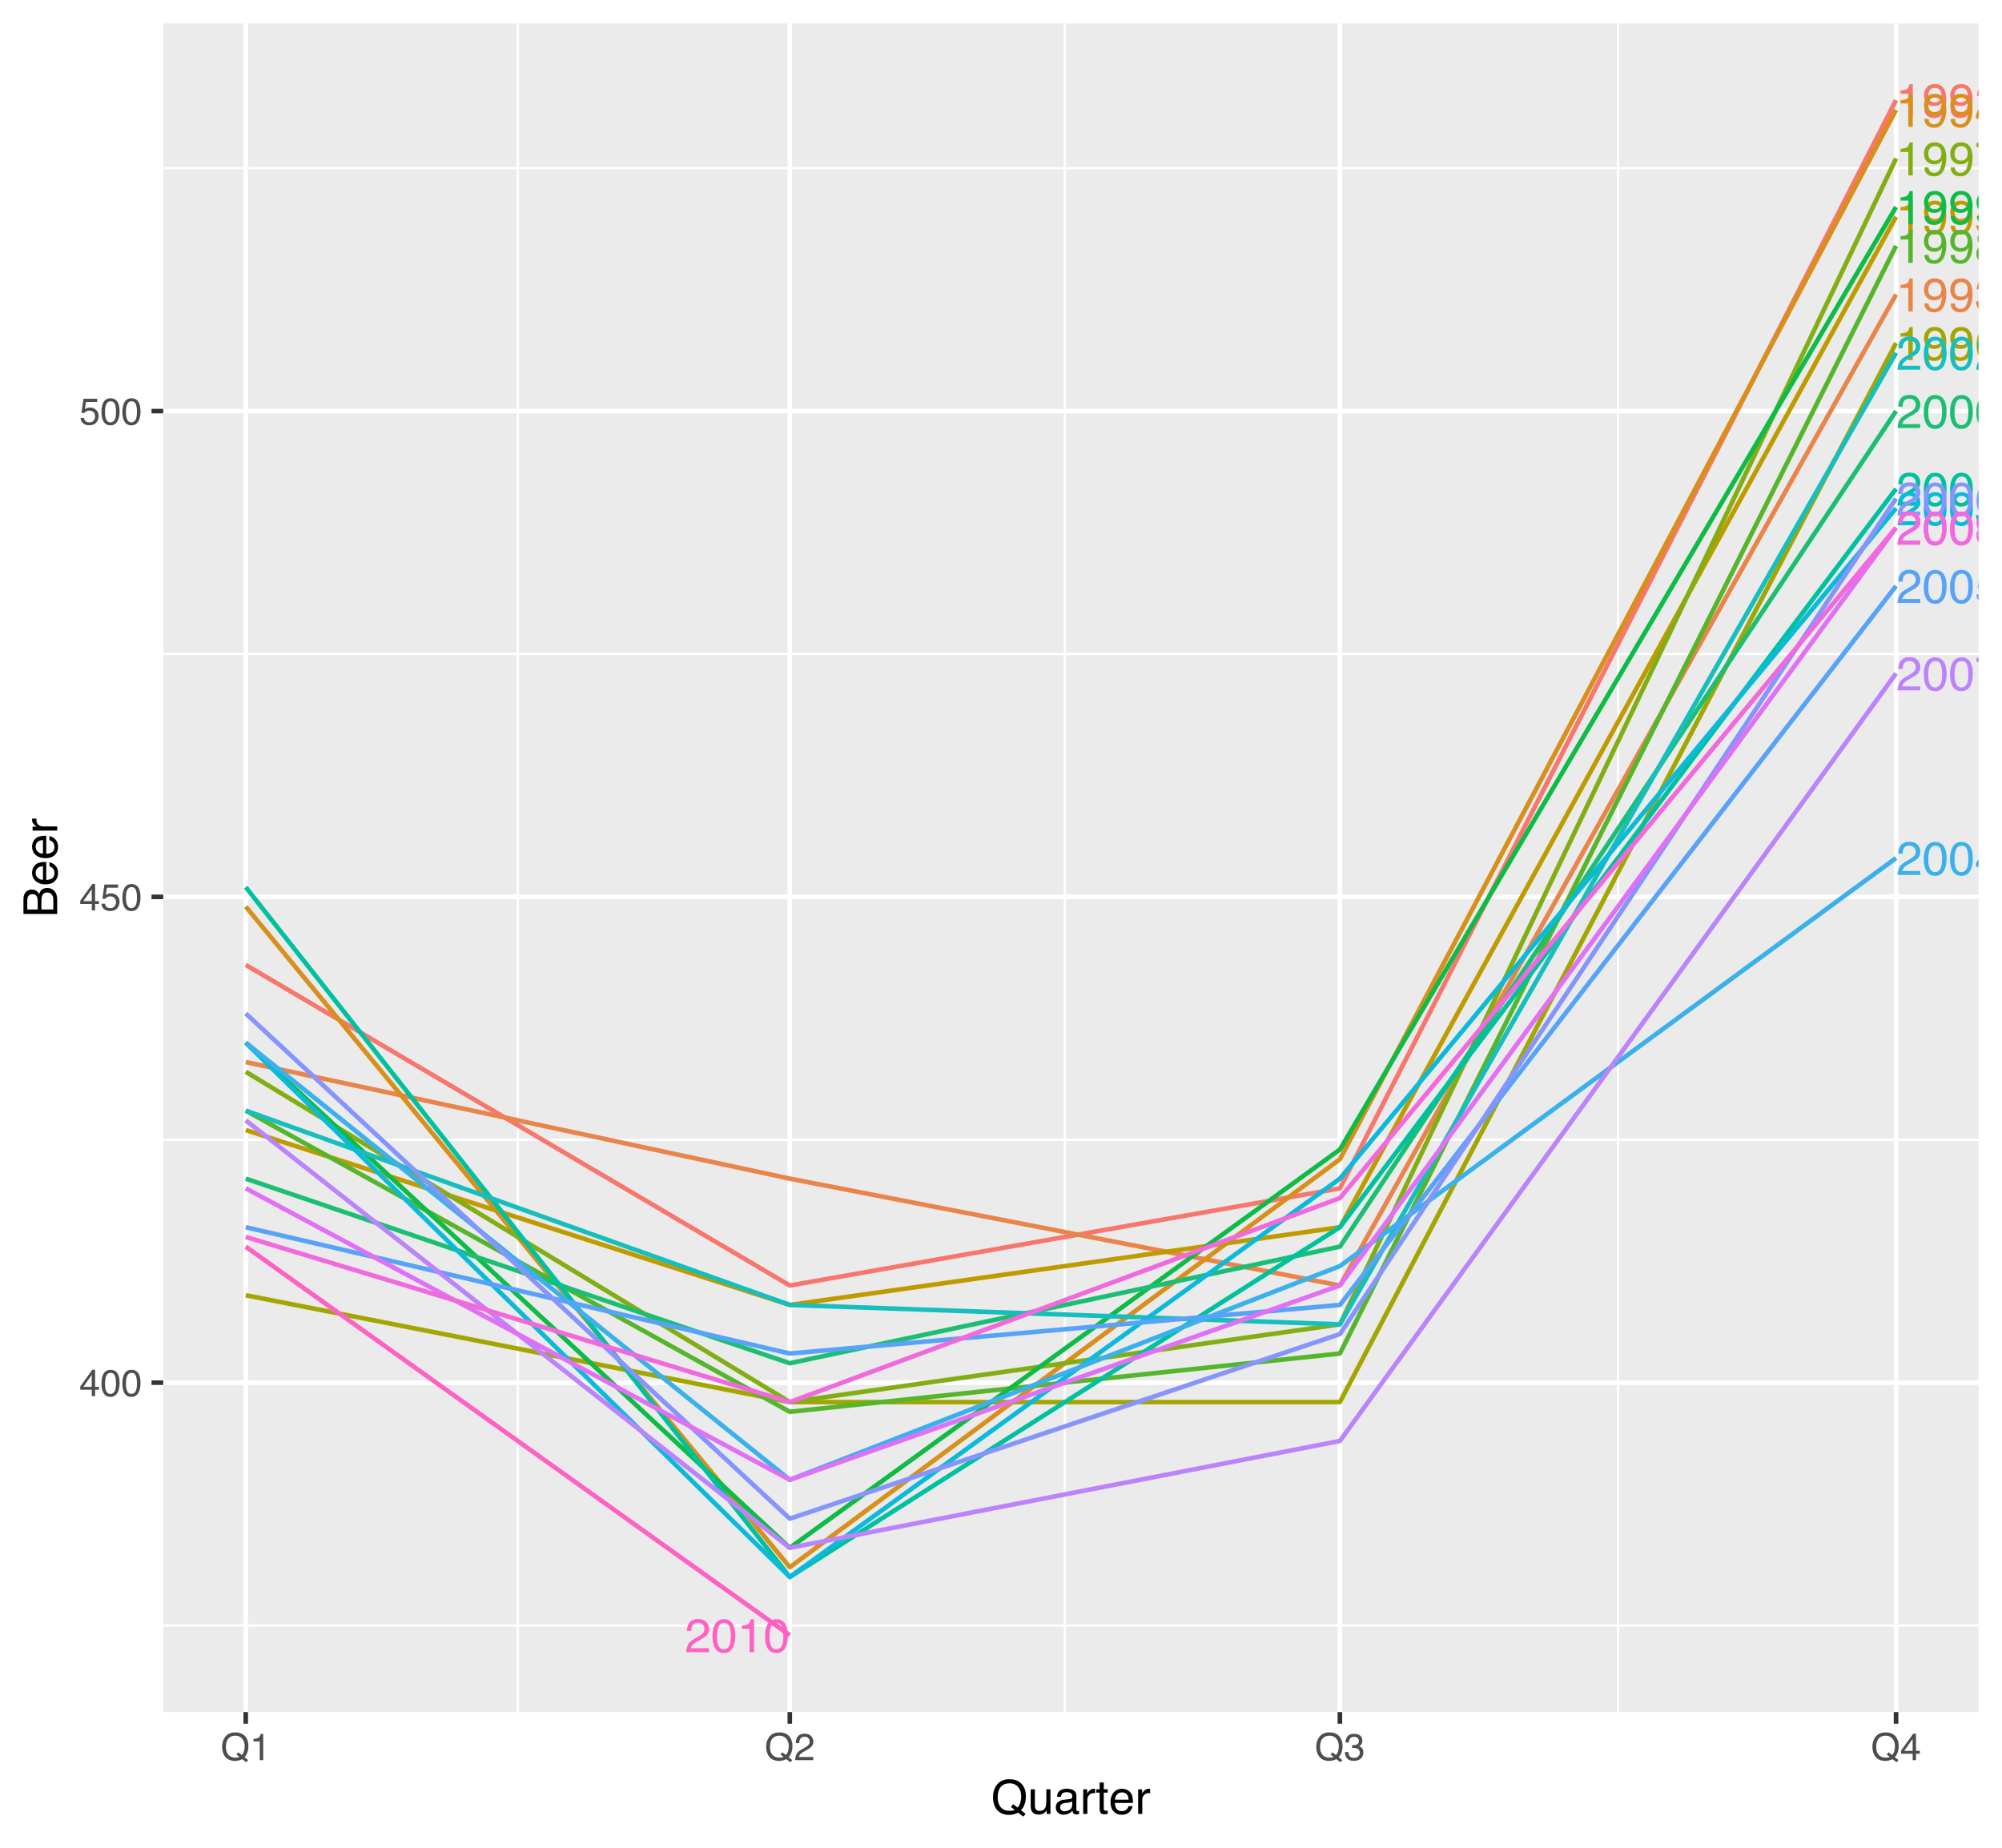 <?xml version="1.0" encoding="UTF-8"?>
<svg xmlns="http://www.w3.org/2000/svg" xmlns:xlink="http://www.w3.org/1999/xlink" width="468pt" height="432pt" viewBox="0 0 468 432" version="1.1">
<defs>
<g>
<symbol overflow="visible" id="glyph0-0">
<path style="stroke:none;" d="M 0.359 0 L 0.359 -7.922 L 6.641 -7.922 L 6.641 0 Z M 5.656 -1 L 5.656 -6.938 L 1.344 -6.938 L 1.344 -1 Z M 5.656 -1 "/>
</symbol>
<symbol overflow="visible" id="glyph0-1">
<path style="stroke:none;" d="M 1.062 -5.469 L 1.062 -6.219 C 1.758 -6.281 2.242 -6.391 2.516 -6.547 C 2.797 -6.711 3.004 -7.094 3.141 -7.688 L 3.906 -7.688 L 3.906 0 L 2.875 0 L 2.875 -5.469 Z M 1.062 -5.469 "/>
</symbol>
<symbol overflow="visible" id="glyph0-2">
<path style="stroke:none;" d="M 1.469 -1.859 C 1.5 -1.328 1.707 -0.957 2.094 -0.75 C 2.289 -0.645 2.508 -0.594 2.75 -0.594 C 3.219 -0.594 3.613 -0.785 3.938 -1.172 C 4.27 -1.555 4.504 -2.344 4.641 -3.531 C 4.422 -3.188 4.148 -2.941 3.828 -2.797 C 3.516 -2.66 3.176 -2.594 2.812 -2.594 C 2.062 -2.594 1.469 -2.82 1.031 -3.281 C 0.602 -3.75 0.391 -4.352 0.391 -5.094 C 0.391 -5.789 0.602 -6.406 1.031 -6.938 C 1.457 -7.469 2.086 -7.734 2.922 -7.734 C 4.055 -7.734 4.836 -7.227 5.266 -6.219 C 5.492 -5.656 5.609 -4.957 5.609 -4.125 C 5.609 -3.176 5.469 -2.336 5.188 -1.609 C 4.719 -0.391 3.922 0.219 2.797 0.219 C 2.035 0.219 1.457 0.02 1.062 -0.375 C 0.676 -0.77 0.484 -1.266 0.484 -1.859 Z M 2.938 -3.453 C 3.32 -3.453 3.672 -3.578 3.984 -3.828 C 4.305 -4.086 4.469 -4.531 4.469 -5.156 C 4.469 -5.727 4.32 -6.148 4.031 -6.422 C 3.75 -6.703 3.391 -6.844 2.953 -6.844 C 2.473 -6.844 2.094 -6.68 1.812 -6.359 C 1.539 -6.047 1.406 -5.625 1.406 -5.094 C 1.406 -4.594 1.523 -4.191 1.766 -3.891 C 2.016 -3.598 2.406 -3.453 2.938 -3.453 Z M 2.938 -3.453 "/>
</symbol>
<symbol overflow="visible" id="glyph0-3">
<path style="stroke:none;" d="M 0.344 0 C 0.383 -0.664 0.52 -1.242 0.75 -1.734 C 0.988 -2.223 1.457 -2.672 2.156 -3.078 L 3.188 -3.672 C 3.656 -3.941 3.984 -4.176 4.172 -4.375 C 4.461 -4.664 4.609 -5.004 4.609 -5.391 C 4.609 -5.836 4.473 -6.191 4.203 -6.453 C 3.93 -6.723 3.57 -6.859 3.125 -6.859 C 2.457 -6.859 2 -6.609 1.75 -6.109 C 1.613 -5.836 1.535 -5.461 1.516 -4.984 L 0.531 -4.984 C 0.539 -5.66 0.664 -6.207 0.906 -6.625 C 1.32 -7.375 2.066 -7.75 3.141 -7.75 C 4.016 -7.75 4.656 -7.508 5.062 -7.031 C 5.477 -6.551 5.688 -6.02 5.688 -5.438 C 5.688 -4.82 5.469 -4.289 5.031 -3.844 C 4.781 -3.594 4.328 -3.285 3.672 -2.922 L 2.938 -2.516 C 2.582 -2.316 2.305 -2.129 2.109 -1.953 C 1.742 -1.641 1.516 -1.297 1.422 -0.922 L 5.641 -0.922 L 5.641 0 Z M 0.344 0 "/>
</symbol>
<symbol overflow="visible" id="glyph0-4">
<path style="stroke:none;" d="M 2.875 0.203 C 1.957 0.203 1.289 -0.047 0.875 -0.547 C 0.469 -1.047 0.266 -1.656 0.266 -2.375 L 1.281 -2.375 C 1.32 -1.875 1.414 -1.508 1.562 -1.281 C 1.812 -0.875 2.266 -0.672 2.922 -0.672 C 3.43 -0.672 3.844 -0.805 4.156 -1.078 C 4.469 -1.359 4.625 -1.711 4.625 -2.141 C 4.625 -2.672 4.457 -3.039 4.125 -3.25 C 3.801 -3.469 3.348 -3.578 2.766 -3.578 C 2.703 -3.578 2.633 -3.578 2.562 -3.578 C 2.5 -3.578 2.438 -3.57 2.375 -3.562 L 2.375 -4.422 C 2.477 -4.41 2.562 -4.398 2.625 -4.391 C 2.695 -4.391 2.77 -4.391 2.844 -4.391 C 3.207 -4.391 3.508 -4.445 3.75 -4.562 C 4.156 -4.77 4.359 -5.129 4.359 -5.641 C 4.359 -6.023 4.219 -6.32 3.938 -6.531 C 3.664 -6.738 3.352 -6.844 3 -6.844 C 2.344 -6.844 1.895 -6.629 1.656 -6.203 C 1.52 -5.961 1.441 -5.625 1.422 -5.188 L 0.453 -5.188 C 0.453 -5.758 0.566 -6.25 0.797 -6.656 C 1.191 -7.375 1.891 -7.734 2.891 -7.734 C 3.68 -7.734 4.289 -7.555 4.719 -7.203 C 5.145 -6.859 5.359 -6.352 5.359 -5.688 C 5.359 -5.207 5.234 -4.82 4.984 -4.531 C 4.828 -4.344 4.625 -4.195 4.375 -4.094 C 4.781 -3.988 5.094 -3.773 5.312 -3.453 C 5.539 -3.141 5.656 -2.75 5.656 -2.281 C 5.656 -1.551 5.41 -0.953 4.922 -0.484 C 4.441 -0.023 3.758 0.203 2.875 0.203 Z M 2.875 0.203 "/>
</symbol>
<symbol overflow="visible" id="glyph0-5">
<path style="stroke:none;" d="M 3.656 -2.734 L 3.656 -6.234 L 1.172 -2.734 Z M 3.672 0 L 3.672 -1.891 L 0.281 -1.891 L 0.281 -2.844 L 3.812 -7.75 L 4.641 -7.75 L 4.641 -2.734 L 5.781 -2.734 L 5.781 -1.891 L 4.641 -1.891 L 4.641 0 Z M 3.672 0 "/>
</symbol>
<symbol overflow="visible" id="glyph0-6">
<path style="stroke:none;" d="M 1.359 -1.969 C 1.43 -1.414 1.691 -1.031 2.141 -0.812 C 2.367 -0.707 2.633 -0.656 2.938 -0.656 C 3.508 -0.656 3.93 -0.836 4.203 -1.203 C 4.484 -1.578 4.625 -1.984 4.625 -2.422 C 4.625 -2.961 4.457 -3.379 4.125 -3.672 C 3.801 -3.973 3.41 -4.125 2.953 -4.125 C 2.617 -4.125 2.332 -4.055 2.094 -3.922 C 1.852 -3.797 1.648 -3.617 1.484 -3.391 L 0.641 -3.438 L 1.219 -7.594 L 5.234 -7.594 L 5.234 -6.656 L 1.953 -6.656 L 1.625 -4.516 C 1.801 -4.648 1.973 -4.75 2.141 -4.812 C 2.422 -4.938 2.754 -5 3.141 -5 C 3.848 -5 4.445 -4.77 4.938 -4.312 C 5.426 -3.852 5.672 -3.273 5.672 -2.578 C 5.672 -1.848 5.445 -1.203 5 -0.641 C 4.551 -0.086 3.832 0.188 2.844 0.188 C 2.207 0.188 1.645 0.008 1.156 -0.344 C 0.676 -0.695 0.41 -1.238 0.359 -1.969 Z M 1.359 -1.969 "/>
</symbol>
<symbol overflow="visible" id="glyph0-7">
<path style="stroke:none;" d="M 3.234 -7.75 C 4.098 -7.75 4.695 -7.523 5.031 -7.078 C 5.375 -6.629 5.547 -6.172 5.547 -5.703 L 4.578 -5.703 C 4.523 -6.004 4.438 -6.242 4.312 -6.422 C 4.07 -6.742 3.719 -6.906 3.25 -6.906 C 2.707 -6.906 2.273 -6.656 1.953 -6.156 C 1.629 -5.656 1.453 -4.938 1.422 -4 C 1.641 -4.32 1.922 -4.566 2.266 -4.734 C 2.566 -4.879 2.91 -4.953 3.297 -4.953 C 3.941 -4.953 4.504 -4.742 4.984 -4.328 C 5.473 -3.91 5.719 -3.289 5.719 -2.469 C 5.719 -1.77 5.488 -1.148 5.031 -0.609 C 4.57 -0.066 3.922 0.203 3.078 0.203 C 2.348 0.203 1.723 -0.07 1.203 -0.625 C 0.68 -1.176 0.422 -2.098 0.422 -3.391 C 0.422 -4.348 0.535 -5.164 0.766 -5.844 C 1.211 -7.113 2.035 -7.75 3.234 -7.75 Z M 3.156 -0.656 C 3.664 -0.656 4.047 -0.828 4.297 -1.172 C 4.555 -1.516 4.688 -1.922 4.688 -2.391 C 4.688 -2.785 4.57 -3.16 4.344 -3.516 C 4.113 -3.879 3.703 -4.062 3.109 -4.062 C 2.691 -4.062 2.328 -3.922 2.016 -3.641 C 1.703 -3.367 1.547 -2.953 1.547 -2.391 C 1.547 -1.898 1.688 -1.488 1.969 -1.156 C 2.258 -0.82 2.656 -0.656 3.156 -0.656 Z M 3.156 -0.656 "/>
</symbol>
<symbol overflow="visible" id="glyph0-8">
<path style="stroke:none;" d="M 5.781 -7.594 L 5.781 -6.75 C 5.531 -6.508 5.195 -6.086 4.781 -5.484 C 4.375 -4.891 4.008 -4.25 3.688 -3.562 C 3.375 -2.883 3.141 -2.27 2.984 -1.719 C 2.879 -1.363 2.742 -0.789 2.578 0 L 1.5 0 C 1.75 -1.477 2.289 -2.945 3.125 -4.406 C 3.613 -5.258 4.129 -6 4.672 -6.625 L 0.406 -6.625 L 0.406 -7.594 Z M 5.781 -7.594 "/>
</symbol>
<symbol overflow="visible" id="glyph0-9">
<path style="stroke:none;" d="M 3 -4.484 C 3.426 -4.484 3.758 -4.602 4 -4.844 C 4.25 -5.082 4.375 -5.367 4.375 -5.703 C 4.375 -5.992 4.254 -6.258 4.016 -6.5 C 3.785 -6.738 3.438 -6.859 2.969 -6.859 C 2.5 -6.859 2.16 -6.738 1.953 -6.5 C 1.742 -6.258 1.641 -5.973 1.641 -5.641 C 1.641 -5.285 1.773 -5.004 2.047 -4.797 C 2.316 -4.586 2.633 -4.484 3 -4.484 Z M 3.062 -0.656 C 3.508 -0.656 3.879 -0.773 4.172 -1.016 C 4.473 -1.266 4.625 -1.629 4.625 -2.109 C 4.625 -2.609 4.473 -2.988 4.172 -3.25 C 3.867 -3.508 3.477 -3.641 3 -3.641 C 2.531 -3.641 2.148 -3.504 1.859 -3.234 C 1.566 -2.973 1.422 -2.609 1.422 -2.141 C 1.422 -1.742 1.551 -1.395 1.812 -1.094 C 2.082 -0.801 2.5 -0.656 3.062 -0.656 Z M 1.688 -4.109 C 1.414 -4.223 1.203 -4.359 1.047 -4.516 C 0.766 -4.805 0.625 -5.18 0.625 -5.641 C 0.625 -6.211 0.832 -6.707 1.25 -7.125 C 1.664 -7.539 2.258 -7.75 3.031 -7.75 C 3.77 -7.75 4.348 -7.551 4.766 -7.156 C 5.191 -6.77 5.406 -6.316 5.406 -5.797 C 5.406 -5.316 5.281 -4.926 5.031 -4.625 C 4.895 -4.457 4.68 -4.289 4.391 -4.125 C 4.711 -3.977 4.969 -3.812 5.156 -3.625 C 5.488 -3.258 5.656 -2.789 5.656 -2.219 C 5.656 -1.539 5.426 -0.961 4.969 -0.484 C 4.52 -0.016 3.879 0.219 3.047 0.219 C 2.297 0.219 1.66 0.016 1.141 -0.391 C 0.617 -0.797 0.359 -1.391 0.359 -2.172 C 0.359 -2.629 0.469 -3.02 0.688 -3.344 C 0.914 -3.676 1.25 -3.93 1.688 -4.109 Z M 1.688 -4.109 "/>
</symbol>
<symbol overflow="visible" id="glyph0-10">
<path style="stroke:none;" d="M 2.984 -7.719 C 3.984 -7.719 4.707 -7.305 5.156 -6.484 C 5.5 -5.848 5.672 -4.977 5.672 -3.875 C 5.672 -2.82 5.516 -1.953 5.203 -1.266 C 4.754 -0.285 4.016 0.203 2.984 0.203 C 2.055 0.203 1.363 -0.195 0.906 -1 C 0.531 -1.664 0.344 -2.566 0.344 -3.703 C 0.344 -4.578 0.457 -5.332 0.688 -5.969 C 1.113 -7.133 1.879 -7.719 2.984 -7.719 Z M 2.984 -0.672 C 3.484 -0.672 3.879 -0.895 4.172 -1.344 C 4.473 -1.789 4.625 -2.617 4.625 -3.828 C 4.625 -4.711 4.516 -5.438 4.297 -6 C 4.086 -6.562 3.672 -6.844 3.047 -6.844 C 2.473 -6.844 2.051 -6.57 1.781 -6.031 C 1.52 -5.5 1.391 -4.711 1.391 -3.672 C 1.391 -2.879 1.477 -2.242 1.656 -1.766 C 1.906 -1.035 2.348 -0.672 2.984 -0.672 Z M 2.984 -0.672 "/>
</symbol>
<symbol overflow="visible" id="glyph1-0">
<path style="stroke:none;" d="M 0.281 0 L 0.281 -6.312 L 5.297 -6.312 L 5.297 0 Z M 4.5 -0.797 L 4.5 -5.516 L 1.078 -5.516 L 1.078 -0.797 Z M 4.5 -0.797 "/>
</symbol>
<symbol overflow="visible" id="glyph1-1">
<path style="stroke:none;" d="M 2.906 -2.172 L 2.906 -4.969 L 0.938 -2.172 Z M 2.922 0 L 2.922 -1.5 L 0.219 -1.5 L 0.219 -2.266 L 3.047 -6.172 L 3.688 -6.172 L 3.688 -2.172 L 4.594 -2.172 L 4.594 -1.5 L 3.688 -1.5 L 3.688 0 Z M 2.922 0 "/>
</symbol>
<symbol overflow="visible" id="glyph1-2">
<path style="stroke:none;" d="M 2.375 -6.156 C 3.176 -6.156 3.754 -5.828 4.109 -5.172 C 4.379 -4.66 4.516 -3.961 4.516 -3.078 C 4.516 -2.242 4.391 -1.555 4.141 -1.016 C 3.785 -0.223 3.195 0.172 2.375 0.172 C 1.633 0.172 1.082 -0.148 0.719 -0.797 C 0.426 -1.328 0.281 -2.047 0.281 -2.953 C 0.281 -3.648 0.367 -4.25 0.547 -4.75 C 0.879 -5.688 1.488 -6.156 2.375 -6.156 Z M 2.375 -0.531 C 2.77 -0.531 3.086 -0.707 3.328 -1.062 C 3.566 -1.426 3.688 -2.086 3.688 -3.047 C 3.688 -3.754 3.598 -4.332 3.422 -4.781 C 3.254 -5.227 2.922 -5.453 2.422 -5.453 C 1.973 -5.453 1.641 -5.238 1.422 -4.812 C 1.211 -4.383 1.109 -3.754 1.109 -2.922 C 1.109 -2.297 1.176 -1.789 1.312 -1.406 C 1.52 -0.82 1.875 -0.531 2.375 -0.531 Z M 2.375 -0.531 "/>
</symbol>
<symbol overflow="visible" id="glyph1-3">
<path style="stroke:none;" d="M 1.094 -1.562 C 1.133 -1.125 1.336 -0.82 1.703 -0.656 C 1.879 -0.57 2.094 -0.531 2.344 -0.531 C 2.801 -0.531 3.141 -0.676 3.359 -0.969 C 3.578 -1.258 3.688 -1.582 3.688 -1.938 C 3.688 -2.363 3.555 -2.691 3.297 -2.922 C 3.035 -3.16 2.719 -3.281 2.344 -3.281 C 2.082 -3.281 1.852 -3.227 1.656 -3.125 C 1.469 -3.02 1.305 -2.879 1.172 -2.703 L 0.5 -2.734 L 0.969 -6.047 L 4.172 -6.047 L 4.172 -5.297 L 1.562 -5.297 L 1.297 -3.594 C 1.43 -3.695 1.566 -3.773 1.703 -3.828 C 1.93 -3.93 2.195 -3.984 2.5 -3.984 C 3.062 -3.984 3.535 -3.801 3.922 -3.438 C 4.316 -3.07 4.516 -2.609 4.516 -2.047 C 4.516 -1.461 4.332 -0.945 3.969 -0.5 C 3.613 -0.062 3.047 0.156 2.266 0.156 C 1.754 0.156 1.305 0.016 0.922 -0.266 C 0.547 -0.547 0.332 -0.977 0.281 -1.562 Z M 1.094 -1.562 "/>
</symbol>
<symbol overflow="visible" id="glyph1-4">
<path style="stroke:none;" d="M 6.438 -0.016 L 6.016 0.5 L 5.031 -0.234 C 4.801 -0.109 4.547 -0.008 4.266 0.062 C 3.992 0.145 3.695 0.188 3.375 0.188 C 2.395 0.188 1.629 -0.133 1.078 -0.781 C 0.586 -1.406 0.344 -2.188 0.344 -3.125 C 0.344 -3.977 0.555 -4.707 0.984 -5.312 C 1.523 -6.094 2.328 -6.484 3.391 -6.484 C 4.504 -6.484 5.332 -6.125 5.875 -5.406 C 6.289 -4.844 6.5 -4.129 6.5 -3.266 C 6.5 -2.859 6.445 -2.469 6.344 -2.094 C 6.188 -1.52 5.93 -1.051 5.578 -0.688 Z M 3.484 -0.578 C 3.66 -0.578 3.828 -0.586 3.984 -0.609 C 4.141 -0.641 4.273 -0.691 4.391 -0.766 L 3.688 -1.297 L 4.125 -1.828 L 4.953 -1.188 C 5.211 -1.488 5.391 -1.82 5.484 -2.188 C 5.578 -2.562 5.625 -2.914 5.625 -3.25 C 5.625 -3.988 5.426 -4.582 5.031 -5.031 C 4.645 -5.488 4.113 -5.719 3.438 -5.719 C 2.758 -5.719 2.223 -5.5 1.828 -5.062 C 1.43 -4.633 1.234 -3.969 1.234 -3.062 C 1.234 -2.301 1.422 -1.695 1.797 -1.25 C 2.18 -0.801 2.742 -0.578 3.484 -0.578 Z M 3.484 -0.578 "/>
</symbol>
<symbol overflow="visible" id="glyph1-5">
<path style="stroke:none;" d="M 0.844 -4.359 L 0.844 -4.953 C 1.395 -5.004 1.781 -5.094 2 -5.219 C 2.227 -5.344 2.395 -5.645 2.5 -6.125 L 3.109 -6.125 L 3.109 0 L 2.297 0 L 2.297 -4.359 Z M 0.844 -4.359 "/>
</symbol>
<symbol overflow="visible" id="glyph1-6">
<path style="stroke:none;" d="M 0.281 0 C 0.301 -0.531 0.406 -0.988 0.594 -1.375 C 0.789 -1.77 1.164 -2.129 1.719 -2.453 L 2.547 -2.922 C 2.91 -3.141 3.164 -3.328 3.312 -3.484 C 3.551 -3.711 3.672 -3.984 3.672 -4.297 C 3.672 -4.648 3.562 -4.93 3.344 -5.141 C 3.133 -5.359 2.848 -5.469 2.484 -5.469 C 1.961 -5.469 1.598 -5.266 1.391 -4.859 C 1.285 -4.648 1.227 -4.352 1.219 -3.969 L 0.422 -3.969 C 0.43 -4.5 0.531 -4.938 0.719 -5.281 C 1.051 -5.875 1.645 -6.172 2.5 -6.172 C 3.195 -6.172 3.707 -5.977 4.031 -5.594 C 4.363 -5.219 4.531 -4.797 4.531 -4.328 C 4.531 -3.836 4.352 -3.414 4 -3.062 C 3.801 -2.863 3.441 -2.617 2.922 -2.328 L 2.344 -2 C 2.062 -1.844 1.836 -1.695 1.672 -1.562 C 1.391 -1.312 1.211 -1.035 1.141 -0.734 L 4.5 -0.734 L 4.5 0 Z M 0.281 0 "/>
</symbol>
<symbol overflow="visible" id="glyph1-7">
<path style="stroke:none;" d="M 2.281 0.172 C 1.551 0.172 1.02 -0.023 0.688 -0.422 C 0.363 -0.828 0.203 -1.316 0.203 -1.891 L 1.016 -1.891 C 1.047 -1.492 1.117 -1.203 1.234 -1.016 C 1.441 -0.691 1.805 -0.531 2.328 -0.531 C 2.734 -0.531 3.055 -0.641 3.297 -0.859 C 3.547 -1.078 3.672 -1.359 3.672 -1.703 C 3.672 -2.129 3.539 -2.426 3.281 -2.594 C 3.031 -2.758 2.672 -2.844 2.203 -2.844 C 2.148 -2.844 2.098 -2.844 2.047 -2.844 C 1.992 -2.844 1.941 -2.844 1.891 -2.844 L 1.891 -3.516 C 1.973 -3.516 2.039 -3.508 2.094 -3.5 C 2.145 -3.5 2.203 -3.5 2.266 -3.5 C 2.555 -3.5 2.797 -3.547 2.984 -3.641 C 3.305 -3.797 3.469 -4.082 3.469 -4.5 C 3.469 -4.801 3.359 -5.035 3.141 -5.203 C 2.922 -5.367 2.672 -5.453 2.391 -5.453 C 1.867 -5.453 1.508 -5.281 1.312 -4.938 C 1.207 -4.75 1.145 -4.477 1.125 -4.125 L 0.359 -4.125 C 0.359 -4.582 0.453 -4.973 0.641 -5.297 C 0.953 -5.867 1.504 -6.156 2.297 -6.156 C 2.93 -6.156 3.422 -6.016 3.766 -5.734 C 4.109 -5.461 4.281 -5.062 4.281 -4.531 C 4.281 -4.145 4.176 -3.836 3.969 -3.609 C 3.844 -3.461 3.68 -3.348 3.484 -3.266 C 3.805 -3.172 4.055 -3 4.234 -2.75 C 4.422 -2.5 4.516 -2.191 4.516 -1.828 C 4.516 -1.234 4.316 -0.75 3.922 -0.375 C 3.535 -0.008 2.988 0.172 2.281 0.172 Z M 2.281 0.172 "/>
</symbol>
<symbol overflow="visible" id="glyph2-0">
<path style="stroke:none;" d="M 0.359 0 L 0.359 -7.891 L 6.625 -7.891 L 6.625 0 Z M 5.625 -0.984 L 5.625 -6.906 L 1.344 -6.906 L 1.344 -0.984 Z M 5.625 -0.984 "/>
</symbol>
<symbol overflow="visible" id="glyph2-1">
<path style="stroke:none;" d="M 8.062 -0.016 L 7.516 0.625 L 6.297 -0.297 C 6.004 -0.141 5.688 -0.016 5.344 0.078 C 5 0.18 4.629 0.234 4.234 0.234 C 3.004 0.234 2.039 -0.164 1.344 -0.969 C 0.738 -1.75 0.438 -2.727 0.438 -3.906 C 0.438 -4.969 0.695 -5.879 1.219 -6.641 C 1.906 -7.617 2.914 -8.109 4.25 -8.109 C 5.633 -8.109 6.664 -7.66 7.344 -6.766 C 7.863 -6.066 8.125 -5.172 8.125 -4.078 C 8.125 -3.566 8.062 -3.078 7.938 -2.609 C 7.75 -1.898 7.426 -1.316 6.969 -0.859 Z M 4.359 -0.719 C 4.578 -0.719 4.781 -0.734 4.969 -0.766 C 5.164 -0.797 5.336 -0.859 5.484 -0.953 L 4.625 -1.625 L 5.156 -2.281 L 6.188 -1.484 C 6.508 -1.859 6.727 -2.273 6.844 -2.734 C 6.969 -3.203 7.031 -3.645 7.031 -4.062 C 7.031 -4.988 6.785 -5.734 6.297 -6.297 C 5.805 -6.867 5.145 -7.156 4.312 -7.156 C 3.457 -7.156 2.781 -6.883 2.281 -6.344 C 1.781 -5.801 1.531 -4.961 1.531 -3.828 C 1.531 -2.879 1.77 -2.125 2.25 -1.562 C 2.727 -1 3.43 -0.719 4.359 -0.719 Z M 4.359 -0.719 "/>
</symbol>
<symbol overflow="visible" id="glyph2-2">
<path style="stroke:none;" d="M 1.672 -5.75 L 1.672 -1.938 C 1.672 -1.645 1.719 -1.406 1.812 -1.219 C 1.988 -0.875 2.312 -0.703 2.781 -0.703 C 3.445 -0.703 3.906 -1 4.156 -1.594 C 4.281 -1.914 4.344 -2.359 4.344 -2.922 L 4.344 -5.75 L 5.312 -5.75 L 5.312 0 L 4.406 0 L 4.422 -0.844 C 4.297 -0.625 4.141 -0.441 3.953 -0.297 C 3.578 0.004 3.129 0.156 2.609 0.156 C 1.785 0.156 1.223 -0.117 0.922 -0.672 C 0.766 -0.961 0.688 -1.352 0.688 -1.844 L 0.688 -5.75 Z M 3 -5.891 Z M 3 -5.891 "/>
</symbol>
<symbol overflow="visible" id="glyph2-3">
<path style="stroke:none;" d="M 1.453 -1.531 C 1.453 -1.25 1.551 -1.023 1.75 -0.859 C 1.957 -0.703 2.203 -0.625 2.484 -0.625 C 2.816 -0.625 3.145 -0.703 3.469 -0.859 C 4.008 -1.117 4.281 -1.551 4.281 -2.156 L 4.281 -2.922 C 4.156 -2.848 4 -2.785 3.812 -2.734 C 3.633 -2.691 3.453 -2.656 3.266 -2.625 L 2.688 -2.562 C 2.332 -2.508 2.066 -2.438 1.891 -2.344 C 1.598 -2.164 1.453 -1.895 1.453 -1.531 Z M 3.797 -3.484 C 4.016 -3.516 4.16 -3.609 4.234 -3.766 C 4.273 -3.848 4.297 -3.973 4.297 -4.141 C 4.297 -4.461 4.176 -4.695 3.938 -4.844 C 3.707 -5 3.375 -5.078 2.938 -5.078 C 2.438 -5.078 2.082 -4.941 1.875 -4.672 C 1.75 -4.516 1.672 -4.289 1.641 -4 L 0.734 -4 C 0.754 -4.707 0.984 -5.195 1.422 -5.469 C 1.867 -5.75 2.383 -5.891 2.969 -5.891 C 3.645 -5.891 4.191 -5.758 4.609 -5.5 C 5.035 -5.25 5.25 -4.848 5.25 -4.297 L 5.25 -0.984 C 5.25 -0.891 5.266 -0.812 5.297 -0.75 C 5.336 -0.688 5.426 -0.656 5.562 -0.656 C 5.602 -0.656 5.648 -0.656 5.703 -0.656 C 5.766 -0.664 5.82 -0.676 5.875 -0.688 L 5.875 0.031 C 5.727 0.07 5.613 0.098 5.531 0.109 C 5.457 0.117 5.352 0.125 5.219 0.125 C 4.883 0.125 4.641 0.004 4.484 -0.234 C 4.41 -0.359 4.359 -0.535 4.328 -0.766 C 4.129 -0.504 3.844 -0.281 3.469 -0.094 C 3.102 0.094 2.695 0.188 2.25 0.188 C 1.719 0.188 1.281 0.023 0.938 -0.297 C 0.602 -0.617 0.438 -1.023 0.438 -1.516 C 0.438 -2.047 0.602 -2.457 0.938 -2.75 C 1.27 -3.039 1.707 -3.223 2.25 -3.297 Z M 2.984 -5.891 Z M 2.984 -5.891 "/>
</symbol>
<symbol overflow="visible" id="glyph2-4">
<path style="stroke:none;" d="M 0.734 -5.75 L 1.656 -5.75 L 1.656 -4.766 C 1.727 -4.953 1.91 -5.18 2.203 -5.453 C 2.492 -5.734 2.832 -5.875 3.219 -5.875 C 3.238 -5.875 3.27 -5.875 3.312 -5.875 C 3.352 -5.875 3.426 -5.867 3.531 -5.859 L 3.531 -4.828 C 3.477 -4.836 3.426 -4.844 3.375 -4.844 C 3.32 -4.852 3.27 -4.859 3.219 -4.859 C 2.727 -4.859 2.352 -4.703 2.094 -4.391 C 1.832 -4.078 1.703 -3.719 1.703 -3.312 L 1.703 0 L 0.734 0 Z M 0.734 -5.75 "/>
</symbol>
<symbol overflow="visible" id="glyph2-5">
<path style="stroke:none;" d="M 0.906 -7.359 L 1.875 -7.359 L 1.875 -5.75 L 2.797 -5.75 L 2.797 -4.969 L 1.875 -4.969 L 1.875 -1.203 C 1.875 -1.004 1.941 -0.875 2.078 -0.812 C 2.16 -0.77 2.285 -0.75 2.453 -0.75 C 2.504 -0.75 2.555 -0.75 2.609 -0.75 C 2.66 -0.75 2.723 -0.754 2.797 -0.766 L 2.797 0 C 2.68 0.031 2.562 0.051 2.438 0.062 C 2.32 0.082 2.195 0.094 2.062 0.094 C 1.613 0.094 1.305 -0.02 1.141 -0.25 C 0.984 -0.488 0.906 -0.789 0.906 -1.156 L 0.906 -4.969 L 0.125 -4.969 L 0.125 -5.75 L 0.906 -5.75 Z M 0.906 -7.359 "/>
</symbol>
<symbol overflow="visible" id="glyph2-6">
<path style="stroke:none;" d="M 3.109 -5.875 C 3.516 -5.875 3.906 -5.781 4.281 -5.594 C 4.664 -5.406 4.961 -5.156 5.172 -4.844 C 5.359 -4.562 5.484 -4.223 5.547 -3.828 C 5.609 -3.566 5.641 -3.145 5.641 -2.562 L 1.422 -2.562 C 1.441 -1.977 1.578 -1.508 1.828 -1.156 C 2.086 -0.812 2.488 -0.641 3.031 -0.641 C 3.539 -0.641 3.945 -0.805 4.25 -1.141 C 4.414 -1.328 4.535 -1.551 4.609 -1.812 L 5.562 -1.812 C 5.531 -1.594 5.441 -1.352 5.297 -1.094 C 5.16 -0.832 5.004 -0.625 4.828 -0.469 C 4.535 -0.176 4.176 0.02 3.75 0.125 C 3.508 0.176 3.242 0.203 2.953 0.203 C 2.234 0.203 1.625 -0.055 1.125 -0.578 C 0.633 -1.098 0.391 -1.828 0.391 -2.766 C 0.391 -3.691 0.641 -4.441 1.141 -5.016 C 1.641 -5.586 2.297 -5.875 3.109 -5.875 Z M 4.641 -3.328 C 4.609 -3.754 4.52 -4.094 4.375 -4.344 C 4.102 -4.801 3.66 -5.031 3.047 -5.031 C 2.598 -5.031 2.223 -4.867 1.922 -4.547 C 1.629 -4.234 1.473 -3.828 1.453 -3.328 Z M 3.016 -5.891 Z M 3.016 -5.891 "/>
</symbol>
<symbol overflow="visible" id="glyph3-0">
<path style="stroke:none;" d="M 0 -0.359 L -7.891 -0.359 L -7.891 -6.625 L 0 -6.625 Z M -0.984 -5.625 L -6.906 -5.625 L -6.906 -1.344 L -0.984 -1.344 Z M -0.984 -5.625 "/>
</symbol>
<symbol overflow="visible" id="glyph3-1">
<path style="stroke:none;" d="M -4.562 -3.797 C -4.562 -4.254 -4.625 -4.609 -4.75 -4.859 C -4.938 -5.254 -5.289 -5.453 -5.812 -5.453 C -6.32 -5.453 -6.664 -5.238 -6.844 -4.812 C -6.945 -4.582 -7 -4.234 -7 -3.766 L -7 -1.859 L -4.562 -1.859 Z M -0.906 -4.156 C -0.906 -4.812 -1.098 -5.281 -1.484 -5.562 C -1.723 -5.738 -2.016 -5.828 -2.359 -5.828 C -2.93 -5.828 -3.32 -5.57 -3.531 -5.062 C -3.633 -4.789 -3.688 -4.43 -3.688 -3.984 L -3.688 -1.859 L -0.906 -1.859 Z M -7.891 -0.812 L -7.891 -4.203 C -7.891 -5.129 -7.613 -5.785 -7.062 -6.172 C -6.738 -6.398 -6.363 -6.516 -5.938 -6.516 C -5.438 -6.516 -5.023 -6.375 -4.703 -6.094 C -4.535 -5.945 -4.383 -5.734 -4.25 -5.453 C -4.094 -5.859 -3.922 -6.16 -3.734 -6.359 C -3.391 -6.711 -2.91 -6.891 -2.297 -6.891 C -1.797 -6.891 -1.336 -6.734 -0.922 -6.422 C -0.305 -5.941 0 -5.18 0 -4.141 L 0 -0.812 Z M -7.891 -0.812 "/>
</symbol>
<symbol overflow="visible" id="glyph3-2">
<path style="stroke:none;" d="M -5.875 -3.109 C -5.875 -3.516 -5.781 -3.906 -5.594 -4.281 C -5.406 -4.664 -5.156 -4.961 -4.844 -5.172 C -4.562 -5.359 -4.223 -5.484 -3.828 -5.547 C -3.566 -5.609 -3.145 -5.641 -2.562 -5.641 L -2.562 -1.422 C -1.977 -1.441 -1.508 -1.578 -1.156 -1.828 C -0.812 -2.086 -0.641 -2.488 -0.641 -3.031 C -0.641 -3.539 -0.805 -3.945 -1.141 -4.25 C -1.328 -4.414 -1.551 -4.535 -1.812 -4.609 L -1.812 -5.562 C -1.594 -5.531 -1.352 -5.441 -1.094 -5.297 C -0.832 -5.16 -0.625 -5.004 -0.469 -4.828 C -0.176 -4.535 0.02 -4.176 0.125 -3.75 C 0.176 -3.508 0.203 -3.242 0.203 -2.953 C 0.203 -2.234 -0.055 -1.625 -0.578 -1.125 C -1.098 -0.633 -1.828 -0.391 -2.766 -0.391 C -3.691 -0.391 -4.441 -0.641 -5.016 -1.141 C -5.586 -1.641 -5.875 -2.297 -5.875 -3.109 Z M -3.328 -4.641 C -3.754 -4.609 -4.094 -4.52 -4.344 -4.375 C -4.801 -4.102 -5.031 -3.66 -5.031 -3.047 C -5.031 -2.598 -4.867 -2.223 -4.547 -1.922 C -4.234 -1.629 -3.828 -1.473 -3.328 -1.453 Z M -5.891 -3.016 Z M -5.891 -3.016 "/>
</symbol>
<symbol overflow="visible" id="glyph3-3">
<path style="stroke:none;" d="M -5.75 -0.734 L -5.75 -1.656 L -4.766 -1.656 C -4.953 -1.727 -5.18 -1.91 -5.453 -2.203 C -5.734 -2.492 -5.875 -2.832 -5.875 -3.219 C -5.875 -3.238 -5.875 -3.27 -5.875 -3.312 C -5.875 -3.352 -5.867 -3.426 -5.859 -3.531 L -4.828 -3.531 C -4.836 -3.477 -4.844 -3.426 -4.844 -3.375 C -4.852 -3.32 -4.859 -3.27 -4.859 -3.219 C -4.859 -2.727 -4.703 -2.352 -4.391 -2.094 C -4.078 -1.832 -3.719 -1.703 -3.312 -1.703 L 0 -1.703 L 0 -0.734 Z M -5.75 -0.734 "/>
</symbol>
</g>
<clipPath id="clip1">
  <path d="M 38.156 5.48 L 462.52 5.48 L 462.52 400.27 L 38.156 400.27 Z M 38.156 5.48 "/>
</clipPath>
<clipPath id="clip2">
  <path d="M 38.156 379 L 462.52 379 L 462.52 381 L 38.156 381 Z M 38.156 379 "/>
</clipPath>
<clipPath id="clip3">
  <path d="M 38.156 266 L 462.52 266 L 462.52 267 L 38.156 267 Z M 38.156 266 "/>
</clipPath>
<clipPath id="clip4">
  <path d="M 38.156 152 L 462.52 152 L 462.52 154 L 38.156 154 Z M 38.156 152 "/>
</clipPath>
<clipPath id="clip5">
  <path d="M 38.156 39 L 462.52 39 L 462.52 40 L 38.156 40 Z M 38.156 39 "/>
</clipPath>
<clipPath id="clip6">
  <path d="M 120 5.48 L 122 5.48 L 122 400.27 L 120 400.27 Z M 120 5.48 "/>
</clipPath>
<clipPath id="clip7">
  <path d="M 248 5.48 L 250 5.48 L 250 400.27 L 248 400.27 Z M 248 5.48 "/>
</clipPath>
<clipPath id="clip8">
  <path d="M 377 5.48 L 379 5.48 L 379 400.27 L 377 400.27 Z M 377 5.48 "/>
</clipPath>
<clipPath id="clip9">
  <path d="M 38.156 322 L 462.52 322 L 462.52 324 L 38.156 324 Z M 38.156 322 "/>
</clipPath>
<clipPath id="clip10">
  <path d="M 38.156 209 L 462.52 209 L 462.52 211 L 38.156 211 Z M 38.156 209 "/>
</clipPath>
<clipPath id="clip11">
  <path d="M 38.156 95 L 462.52 95 L 462.52 97 L 38.156 97 Z M 38.156 95 "/>
</clipPath>
<clipPath id="clip12">
  <path d="M 56 5.48 L 58 5.48 L 58 400.27 L 56 400.27 Z M 56 5.48 "/>
</clipPath>
<clipPath id="clip13">
  <path d="M 184 5.48 L 186 5.48 L 186 400.27 L 184 400.27 Z M 184 5.48 "/>
</clipPath>
<clipPath id="clip14">
  <path d="M 312 5.48 L 314 5.48 L 314 400.27 L 312 400.27 Z M 312 5.48 "/>
</clipPath>
<clipPath id="clip15">
  <path d="M 442 5.48 L 444 5.48 L 444 400.27 L 442 400.27 Z M 442 5.48 "/>
</clipPath>
<clipPath id="clip16">
  <path d="M 444 19 L 462.52 19 L 462.52 28 L 444 28 Z M 444 19 "/>
</clipPath>
<clipPath id="clip17">
  <path d="M 444 65 L 462.52 65 L 462.52 74 L 444 74 Z M 444 65 "/>
</clipPath>
<clipPath id="clip18">
  <path d="M 444 21 L 462.52 21 L 462.52 30 L 444 30 Z M 444 21 "/>
</clipPath>
<clipPath id="clip19">
  <path d="M 444 46 L 462.52 46 L 462.52 55 L 444 55 Z M 444 46 "/>
</clipPath>
<clipPath id="clip20">
  <path d="M 444 76 L 462.52 76 L 462.52 85 L 444 85 Z M 444 76 "/>
</clipPath>
<clipPath id="clip21">
  <path d="M 444 33 L 462.52 33 L 462.52 42 L 444 42 Z M 444 33 "/>
</clipPath>
<clipPath id="clip22">
  <path d="M 444 53 L 462.52 53 L 462.52 62 L 444 62 Z M 444 53 "/>
</clipPath>
<clipPath id="clip23">
  <path d="M 444 44 L 462.52 44 L 462.52 53 L 444 53 Z M 444 44 "/>
</clipPath>
<clipPath id="clip24">
  <path d="M 443 92 L 462.52 92 L 462.52 101 L 443 101 Z M 443 92 "/>
</clipPath>
<clipPath id="clip25">
  <path d="M 443 110 L 462.52 110 L 462.52 119 L 443 119 Z M 443 110 "/>
</clipPath>
<clipPath id="clip26">
  <path d="M 443 78 L 462.52 78 L 462.52 87 L 443 87 Z M 443 78 "/>
</clipPath>
<clipPath id="clip27">
  <path d="M 443 115 L 462.52 115 L 462.52 123 L 443 123 Z M 443 115 "/>
</clipPath>
<clipPath id="clip28">
  <path d="M 443 196 L 462.52 196 L 462.52 205 L 443 205 Z M 443 196 "/>
</clipPath>
<clipPath id="clip29">
  <path d="M 443 133 L 462.52 133 L 462.52 142 L 443 142 Z M 443 133 "/>
</clipPath>
<clipPath id="clip30">
  <path d="M 443 112 L 462.52 112 L 462.52 121 L 443 121 Z M 443 112 "/>
</clipPath>
<clipPath id="clip31">
  <path d="M 443 153 L 462.52 153 L 462.52 162 L 443 162 Z M 443 153 "/>
</clipPath>
<clipPath id="clip32">
  <path d="M 443 119 L 462.52 119 L 462.52 128 L 443 128 Z M 443 119 "/>
</clipPath>
</defs>
<g id="surface344">
<rect x="0" y="0" width="468" height="432" style="fill:rgb(100%,100%,100%);fill-opacity:1;stroke:none;"/>
<rect x="0" y="0" width="468" height="432" style="fill:rgb(100%,100%,100%);fill-opacity:1;stroke:none;"/>
<path style="fill:none;stroke-width:1.067;stroke-linecap:round;stroke-linejoin:round;stroke:rgb(100%,100%,100%);stroke-opacity:1;stroke-miterlimit:10;" d="M 0 432 L 468 432 L 468 0 L 0 0 Z M 0 432 "/>
<g clip-path="url(#clip1)" clip-rule="nonzero">
<path style=" stroke:none;fill-rule:nonzero;fill:rgb(92.157%,92.157%,92.157%);fill-opacity:1;" d="M 38.156 400.266 L 462.52 400.266 L 462.52 5.477 L 38.156 5.477 Z M 38.156 400.266 "/>
</g>
<g clip-path="url(#clip2)" clip-rule="nonzero">
<path style="fill:none;stroke-width:0.533;stroke-linecap:butt;stroke-linejoin:round;stroke:rgb(100%,100%,100%);stroke-opacity:1;stroke-miterlimit:10;" d="M 38.156 380.051 L 462.52 380.051 "/>
</g>
<g clip-path="url(#clip3)" clip-rule="nonzero">
<path style="fill:none;stroke-width:0.533;stroke-linecap:butt;stroke-linejoin:round;stroke:rgb(100%,100%,100%);stroke-opacity:1;stroke-miterlimit:10;" d="M 38.156 266.477 L 462.52 266.477 "/>
</g>
<g clip-path="url(#clip4)" clip-rule="nonzero">
<path style="fill:none;stroke-width:0.533;stroke-linecap:butt;stroke-linejoin:round;stroke:rgb(100%,100%,100%);stroke-opacity:1;stroke-miterlimit:10;" d="M 38.156 152.898 L 462.52 152.898 "/>
</g>
<g clip-path="url(#clip5)" clip-rule="nonzero">
<path style="fill:none;stroke-width:0.533;stroke-linecap:butt;stroke-linejoin:round;stroke:rgb(100%,100%,100%);stroke-opacity:1;stroke-miterlimit:10;" d="M 38.156 39.324 L 462.52 39.324 "/>
</g>
<g clip-path="url(#clip6)" clip-rule="nonzero">
<path style="fill:none;stroke-width:0.533;stroke-linecap:butt;stroke-linejoin:round;stroke:rgb(100%,100%,100%);stroke-opacity:1;stroke-miterlimit:10;" d="M 121.035 400.266 L 121.035 5.48 "/>
</g>
<g clip-path="url(#clip7)" clip-rule="nonzero">
<path style="fill:none;stroke-width:0.533;stroke-linecap:butt;stroke-linejoin:round;stroke:rgb(100%,100%,100%);stroke-opacity:1;stroke-miterlimit:10;" d="M 248.926 400.266 L 248.926 5.48 "/>
</g>
<g clip-path="url(#clip8)" clip-rule="nonzero">
<path style="fill:none;stroke-width:0.533;stroke-linecap:butt;stroke-linejoin:round;stroke:rgb(100%,100%,100%);stroke-opacity:1;stroke-miterlimit:10;" d="M 378.227 400.266 L 378.227 5.48 "/>
</g>
<g clip-path="url(#clip9)" clip-rule="nonzero">
<path style="fill:none;stroke-width:1.067;stroke-linecap:butt;stroke-linejoin:round;stroke:rgb(100%,100%,100%);stroke-opacity:1;stroke-miterlimit:10;" d="M 38.156 323.262 L 462.52 323.262 "/>
</g>
<g clip-path="url(#clip10)" clip-rule="nonzero">
<path style="fill:none;stroke-width:1.067;stroke-linecap:butt;stroke-linejoin:round;stroke:rgb(100%,100%,100%);stroke-opacity:1;stroke-miterlimit:10;" d="M 38.156 209.688 L 462.52 209.688 "/>
</g>
<g clip-path="url(#clip11)" clip-rule="nonzero">
<path style="fill:none;stroke-width:1.067;stroke-linecap:butt;stroke-linejoin:round;stroke:rgb(100%,100%,100%);stroke-opacity:1;stroke-miterlimit:10;" d="M 38.156 96.113 L 462.52 96.113 "/>
</g>
<g clip-path="url(#clip12)" clip-rule="nonzero">
<path style="fill:none;stroke-width:1.067;stroke-linecap:butt;stroke-linejoin:round;stroke:rgb(100%,100%,100%);stroke-opacity:1;stroke-miterlimit:10;" d="M 57.445 400.266 L 57.445 5.48 "/>
</g>
<g clip-path="url(#clip13)" clip-rule="nonzero">
<path style="fill:none;stroke-width:1.067;stroke-linecap:butt;stroke-linejoin:round;stroke:rgb(100%,100%,100%);stroke-opacity:1;stroke-miterlimit:10;" d="M 184.629 400.266 L 184.629 5.48 "/>
</g>
<g clip-path="url(#clip14)" clip-rule="nonzero">
<path style="fill:none;stroke-width:1.067;stroke-linecap:butt;stroke-linejoin:round;stroke:rgb(100%,100%,100%);stroke-opacity:1;stroke-miterlimit:10;" d="M 313.223 400.266 L 313.223 5.48 "/>
</g>
<g clip-path="url(#clip15)" clip-rule="nonzero">
<path style="fill:none;stroke-width:1.067;stroke-linecap:butt;stroke-linejoin:round;stroke:rgb(100%,100%,100%);stroke-opacity:1;stroke-miterlimit:10;" d="M 443.23 400.266 L 443.23 5.48 "/>
</g>
<path style="fill:none;stroke-width:1.067;stroke-linecap:butt;stroke-linejoin:round;stroke:rgb(97.255%,46.275%,42.745%);stroke-opacity:1;stroke-miterlimit:10;" d="M 57.445 225.59 L 184.629 300.547 L 313.223 277.832 L 443.23 23.426 "/>
<path style="fill:none;stroke-width:1.067;stroke-linecap:butt;stroke-linejoin:round;stroke:rgb(91.373%,51.765%,29.02%);stroke-opacity:1;stroke-miterlimit:10;" d="M 57.445 248.305 L 184.629 275.562 L 313.223 300.547 L 443.23 68.855 "/>
<path style="fill:none;stroke-width:1.067;stroke-linecap:butt;stroke-linejoin:round;stroke:rgb(84.706%,56.078%,10.588%);stroke-opacity:1;stroke-miterlimit:10;" d="M 57.445 211.961 L 184.629 366.422 L 313.223 271.02 L 443.23 25.695 "/>
<path style="fill:none;stroke-width:1.067;stroke-linecap:butt;stroke-linejoin:round;stroke:rgb(74.902%,60.784%,0%);stroke-opacity:1;stroke-miterlimit:10;" d="M 57.445 264.203 L 184.629 305.09 L 313.223 286.918 L 443.23 50.684 "/>
<path style="fill:none;stroke-width:1.067;stroke-linecap:butt;stroke-linejoin:round;stroke:rgb(63.922%,64.706%,0%);stroke-opacity:1;stroke-miterlimit:10;" d="M 57.445 302.82 L 184.629 327.805 L 313.223 327.805 L 443.23 80.211 "/>
<path style="fill:none;stroke-width:1.067;stroke-linecap:butt;stroke-linejoin:round;stroke:rgb(50.98%,68.235%,7.843%);stroke-opacity:1;stroke-miterlimit:10;" d="M 57.445 250.574 L 184.629 327.805 L 313.223 309.633 L 443.23 37.055 "/>
<path style="fill:none;stroke-width:1.067;stroke-linecap:butt;stroke-linejoin:round;stroke:rgb(33.333%,70.98%,16.863%);stroke-opacity:1;stroke-miterlimit:10;" d="M 57.445 259.66 L 184.629 330.078 L 313.223 316.449 L 443.23 57.496 "/>
<path style="fill:none;stroke-width:1.067;stroke-linecap:butt;stroke-linejoin:round;stroke:rgb(5.098%,73.333%,27.451%);stroke-opacity:1;stroke-miterlimit:10;" d="M 57.445 243.762 L 184.629 361.879 L 313.223 268.746 L 443.23 48.41 "/>
<path style="fill:none;stroke-width:1.067;stroke-linecap:butt;stroke-linejoin:round;stroke:rgb(10.98%,74.51%,45.49%);stroke-opacity:1;stroke-miterlimit:10;" d="M 57.445 275.562 L 184.629 318.719 L 313.223 291.461 L 443.23 96.113 "/>
<path style="fill:none;stroke-width:1.067;stroke-linecap:butt;stroke-linejoin:round;stroke:rgb(0%,75.686%,62.353%);stroke-opacity:1;stroke-miterlimit:10;" d="M 57.445 207.418 L 184.629 368.695 L 313.223 286.918 L 443.23 114.285 "/>
<path style="fill:none;stroke-width:1.067;stroke-linecap:butt;stroke-linejoin:round;stroke:rgb(8.627%,74.51%,74.118%);stroke-opacity:1;stroke-miterlimit:10;" d="M 57.445 259.66 L 184.629 305.09 L 313.223 309.633 L 443.23 82.484 "/>
<path style="fill:none;stroke-width:1.067;stroke-linecap:butt;stroke-linejoin:round;stroke:rgb(4.314%,72.941%,85.882%);stroke-opacity:1;stroke-miterlimit:10;" d="M 57.445 243.762 L 184.629 368.695 L 313.223 275.562 L 443.23 118.828 "/>
<path style="fill:none;stroke-width:1.067;stroke-linecap:butt;stroke-linejoin:round;stroke:rgb(22.745%,69.02%,92.549%);stroke-opacity:1;stroke-miterlimit:10;" d="M 57.445 243.762 L 184.629 345.977 L 313.223 296.004 L 443.23 200.602 "/>
<path style="fill:none;stroke-width:1.067;stroke-linecap:butt;stroke-linejoin:round;stroke:rgb(34.118%,63.922%,97.647%);stroke-opacity:1;stroke-miterlimit:10;" d="M 57.445 286.918 L 184.629 316.449 L 313.223 305.09 L 443.23 137 "/>
<path style="fill:none;stroke-width:1.067;stroke-linecap:butt;stroke-linejoin:round;stroke:rgb(52.549%,58.431%,99.608%);stroke-opacity:1;stroke-miterlimit:10;" d="M 57.445 236.945 L 184.629 355.066 L 313.223 311.906 L 443.23 116.555 "/>
<path style="fill:none;stroke-width:1.067;stroke-linecap:butt;stroke-linejoin:round;stroke:rgb(73.333%,51.373%,98.824%);stroke-opacity:1;stroke-miterlimit:10;" d="M 57.445 261.934 L 184.629 361.879 L 313.223 336.891 L 443.23 157.441 "/>
<path style="fill:none;stroke-width:1.067;stroke-linecap:butt;stroke-linejoin:round;stroke:rgb(87.843%,43.922%,96.078%);stroke-opacity:1;stroke-miterlimit:10;" d="M 57.445 277.832 L 184.629 345.977 L 313.223 300.547 L 443.23 123.371 "/>
<path style="fill:none;stroke-width:1.067;stroke-linecap:butt;stroke-linejoin:round;stroke:rgb(94.51%,41.176%,86.275%);stroke-opacity:1;stroke-miterlimit:10;" d="M 57.445 289.191 L 184.629 327.805 L 313.223 280.105 L 443.23 123.371 "/>
<path style="fill:none;stroke-width:1.067;stroke-linecap:butt;stroke-linejoin:round;stroke:rgb(100%,38.039%,76.471%);stroke-opacity:1;stroke-miterlimit:10;" d="M 57.445 291.461 L 184.629 382.324 "/>
<g clip-path="url(#clip16)" clip-rule="nonzero">
<g style="fill:rgb(97.255%,46.275%,42.745%);fill-opacity:1;">
  <use xlink:href="#glyph0-1" x="443.23" y="27.383"/>
  <use xlink:href="#glyph0-2" x="449.37" y="27.383"/>
  <use xlink:href="#glyph0-2" x="455.51" y="27.383"/>
  <use xlink:href="#glyph0-3" x="461.65" y="27.383"/>
</g>
</g>
<g clip-path="url(#clip17)" clip-rule="nonzero">
<g style="fill:rgb(91.373%,51.765%,29.02%);fill-opacity:1;">
  <use xlink:href="#glyph0-1" x="443.23" y="72.812"/>
  <use xlink:href="#glyph0-2" x="449.37" y="72.812"/>
  <use xlink:href="#glyph0-2" x="455.51" y="72.812"/>
  <use xlink:href="#glyph0-4" x="461.65" y="72.812"/>
</g>
</g>
<g clip-path="url(#clip18)" clip-rule="nonzero">
<g style="fill:rgb(84.706%,56.078%,10.588%);fill-opacity:1;">
  <use xlink:href="#glyph0-1" x="443.23" y="29.656"/>
  <use xlink:href="#glyph0-2" x="449.37" y="29.656"/>
  <use xlink:href="#glyph0-2" x="455.51" y="29.656"/>
  <use xlink:href="#glyph0-5" x="461.65" y="29.656"/>
</g>
</g>
<g clip-path="url(#clip19)" clip-rule="nonzero">
<g style="fill:rgb(74.902%,60.784%,0%);fill-opacity:1;">
  <use xlink:href="#glyph0-1" x="443.23" y="54.641"/>
  <use xlink:href="#glyph0-2" x="449.37" y="54.641"/>
  <use xlink:href="#glyph0-2" x="455.51" y="54.641"/>
  <use xlink:href="#glyph0-6" x="461.65" y="54.641"/>
</g>
</g>
<g clip-path="url(#clip20)" clip-rule="nonzero">
<g style="fill:rgb(63.922%,64.706%,0%);fill-opacity:1;">
  <use xlink:href="#glyph0-1" x="443.23" y="84.172"/>
  <use xlink:href="#glyph0-2" x="449.37" y="84.172"/>
  <use xlink:href="#glyph0-2" x="455.51" y="84.172"/>
  <use xlink:href="#glyph0-7" x="461.65" y="84.172"/>
</g>
</g>
<g clip-path="url(#clip21)" clip-rule="nonzero">
<g style="fill:rgb(50.98%,68.235%,7.843%);fill-opacity:1;">
  <use xlink:href="#glyph0-1" x="443.23" y="41.012"/>
  <use xlink:href="#glyph0-2" x="449.37" y="41.012"/>
  <use xlink:href="#glyph0-2" x="455.51" y="41.012"/>
  <use xlink:href="#glyph0-8" x="461.65" y="41.012"/>
</g>
</g>
<g clip-path="url(#clip22)" clip-rule="nonzero">
<g style="fill:rgb(33.333%,70.98%,16.863%);fill-opacity:1;">
  <use xlink:href="#glyph0-1" x="443.23" y="61.457"/>
  <use xlink:href="#glyph0-2" x="449.37" y="61.457"/>
  <use xlink:href="#glyph0-2" x="455.51" y="61.457"/>
  <use xlink:href="#glyph0-9" x="461.65" y="61.457"/>
</g>
</g>
<g clip-path="url(#clip23)" clip-rule="nonzero">
<g style="fill:rgb(5.098%,73.333%,27.451%);fill-opacity:1;">
  <use xlink:href="#glyph0-1" x="443.23" y="52.371"/>
  <use xlink:href="#glyph0-2" x="449.37" y="52.371"/>
  <use xlink:href="#glyph0-2" x="455.51" y="52.371"/>
  <use xlink:href="#glyph0-2" x="461.65" y="52.371"/>
</g>
</g>
<g clip-path="url(#clip24)" clip-rule="nonzero">
<g style="fill:rgb(10.98%,74.51%,45.49%);fill-opacity:1;">
  <use xlink:href="#glyph0-3" x="443.23" y="100.07"/>
  <use xlink:href="#glyph0-10" x="449.37" y="100.07"/>
  <use xlink:href="#glyph0-10" x="455.51" y="100.07"/>
  <use xlink:href="#glyph0-10" x="461.65" y="100.07"/>
</g>
</g>
<g clip-path="url(#clip25)" clip-rule="nonzero">
<g style="fill:rgb(0%,75.686%,62.353%);fill-opacity:1;">
  <use xlink:href="#glyph0-3" x="443.23" y="118.242"/>
  <use xlink:href="#glyph0-10" x="449.37" y="118.242"/>
  <use xlink:href="#glyph0-10" x="455.51" y="118.242"/>
  <use xlink:href="#glyph0-1" x="461.65" y="118.242"/>
</g>
</g>
<g clip-path="url(#clip26)" clip-rule="nonzero">
<g style="fill:rgb(8.627%,74.51%,74.118%);fill-opacity:1;">
  <use xlink:href="#glyph0-3" x="443.23" y="86.441"/>
  <use xlink:href="#glyph0-10" x="449.37" y="86.441"/>
  <use xlink:href="#glyph0-10" x="455.51" y="86.441"/>
  <use xlink:href="#glyph0-3" x="461.65" y="86.441"/>
</g>
</g>
<g clip-path="url(#clip27)" clip-rule="nonzero">
<g style="fill:rgb(4.314%,72.941%,85.882%);fill-opacity:1;">
  <use xlink:href="#glyph0-3" x="443.23" y="122.785"/>
  <use xlink:href="#glyph0-10" x="449.37" y="122.785"/>
  <use xlink:href="#glyph0-10" x="455.51" y="122.785"/>
  <use xlink:href="#glyph0-4" x="461.65" y="122.785"/>
</g>
</g>
<g clip-path="url(#clip28)" clip-rule="nonzero">
<g style="fill:rgb(22.745%,69.02%,92.549%);fill-opacity:1;">
  <use xlink:href="#glyph0-3" x="443.23" y="204.562"/>
  <use xlink:href="#glyph0-10" x="449.37" y="204.562"/>
  <use xlink:href="#glyph0-10" x="455.51" y="204.562"/>
  <use xlink:href="#glyph0-5" x="461.65" y="204.562"/>
</g>
</g>
<g clip-path="url(#clip29)" clip-rule="nonzero">
<g style="fill:rgb(34.118%,63.922%,97.647%);fill-opacity:1;">
  <use xlink:href="#glyph0-3" x="443.23" y="140.961"/>
  <use xlink:href="#glyph0-10" x="449.37" y="140.961"/>
  <use xlink:href="#glyph0-10" x="455.51" y="140.961"/>
  <use xlink:href="#glyph0-6" x="461.65" y="140.961"/>
</g>
</g>
<g clip-path="url(#clip30)" clip-rule="nonzero">
<g style="fill:rgb(52.549%,58.431%,99.608%);fill-opacity:1;">
  <use xlink:href="#glyph0-3" x="443.23" y="120.516"/>
  <use xlink:href="#glyph0-10" x="449.37" y="120.516"/>
  <use xlink:href="#glyph0-10" x="455.51" y="120.516"/>
  <use xlink:href="#glyph0-7" x="461.65" y="120.516"/>
</g>
</g>
<g clip-path="url(#clip31)" clip-rule="nonzero">
<g style="fill:rgb(73.333%,51.373%,98.824%);fill-opacity:1;">
  <use xlink:href="#glyph0-3" x="443.23" y="161.402"/>
  <use xlink:href="#glyph0-10" x="449.37" y="161.402"/>
  <use xlink:href="#glyph0-10" x="455.51" y="161.402"/>
  <use xlink:href="#glyph0-8" x="461.65" y="161.402"/>
</g>
</g>
<g clip-path="url(#clip32)" clip-rule="nonzero">
<g style="fill:rgb(87.843%,43.922%,96.078%);fill-opacity:1;">
  <use xlink:href="#glyph0-3" x="443.23" y="127.328"/>
  <use xlink:href="#glyph0-10" x="449.37" y="127.328"/>
  <use xlink:href="#glyph0-10" x="455.51" y="127.328"/>
  <use xlink:href="#glyph0-9" x="461.65" y="127.328"/>
</g>
<g style="fill:rgb(94.51%,41.176%,86.275%);fill-opacity:1;">
  <use xlink:href="#glyph0-3" x="443.23" y="127.328"/>
  <use xlink:href="#glyph0-10" x="449.37" y="127.328"/>
  <use xlink:href="#glyph0-10" x="455.51" y="127.328"/>
  <use xlink:href="#glyph0-2" x="461.65" y="127.328"/>
</g>
</g>
<g style="fill:rgb(100%,38.039%,76.471%);fill-opacity:1;">
  <use xlink:href="#glyph0-3" x="160.07" y="386.281"/>
  <use xlink:href="#glyph0-10" x="166.21" y="386.281"/>
  <use xlink:href="#glyph0-1" x="172.35" y="386.281"/>
  <use xlink:href="#glyph0-10" x="178.49" y="386.281"/>
</g>
<g style="fill:rgb(30.196%,30.196%,30.196%);fill-opacity:1;">
  <use xlink:href="#glyph1-1" x="18.543" y="326.418"/>
  <use xlink:href="#glyph1-2" x="23.437" y="326.418"/>
  <use xlink:href="#glyph1-2" x="28.331" y="326.418"/>
</g>
<g style="fill:rgb(30.196%,30.196%,30.196%);fill-opacity:1;">
  <use xlink:href="#glyph1-1" x="18.543" y="212.844"/>
  <use xlink:href="#glyph1-3" x="23.437" y="212.844"/>
  <use xlink:href="#glyph1-2" x="28.331" y="212.844"/>
</g>
<g style="fill:rgb(30.196%,30.196%,30.196%);fill-opacity:1;">
  <use xlink:href="#glyph1-3" x="18.543" y="99.27"/>
  <use xlink:href="#glyph1-2" x="23.437" y="99.27"/>
  <use xlink:href="#glyph1-2" x="28.331" y="99.27"/>
</g>
<path style="fill:none;stroke-width:1.067;stroke-linecap:butt;stroke-linejoin:round;stroke:rgb(20%,20%,20%);stroke-opacity:1;stroke-miterlimit:10;" d="M 35.418 323.262 L 38.156 323.262 "/>
<path style="fill:none;stroke-width:1.067;stroke-linecap:butt;stroke-linejoin:round;stroke:rgb(20%,20%,20%);stroke-opacity:1;stroke-miterlimit:10;" d="M 35.418 209.688 L 38.156 209.688 "/>
<path style="fill:none;stroke-width:1.067;stroke-linecap:butt;stroke-linejoin:round;stroke:rgb(20%,20%,20%);stroke-opacity:1;stroke-miterlimit:10;" d="M 35.418 96.113 L 38.156 96.113 "/>
<path style="fill:none;stroke-width:1.067;stroke-linecap:butt;stroke-linejoin:round;stroke:rgb(20%,20%,20%);stroke-opacity:1;stroke-miterlimit:10;" d="M 57.445 403.008 L 57.445 400.266 "/>
<path style="fill:none;stroke-width:1.067;stroke-linecap:butt;stroke-linejoin:round;stroke:rgb(20%,20%,20%);stroke-opacity:1;stroke-miterlimit:10;" d="M 184.629 403.008 L 184.629 400.266 "/>
<path style="fill:none;stroke-width:1.067;stroke-linecap:butt;stroke-linejoin:round;stroke:rgb(20%,20%,20%);stroke-opacity:1;stroke-miterlimit:10;" d="M 313.223 403.008 L 313.223 400.266 "/>
<path style="fill:none;stroke-width:1.067;stroke-linecap:butt;stroke-linejoin:round;stroke:rgb(20%,20%,20%);stroke-opacity:1;stroke-miterlimit:10;" d="M 443.23 403.008 L 443.23 400.266 "/>
<g style="fill:rgb(30.196%,30.196%,30.196%);fill-opacity:1;">
  <use xlink:href="#glyph1-4" x="51.574" y="411.512"/>
  <use xlink:href="#glyph1-5" x="58.419" y="411.512"/>
</g>
<g style="fill:rgb(30.196%,30.196%,30.196%);fill-opacity:1;">
  <use xlink:href="#glyph1-4" x="178.758" y="411.512"/>
  <use xlink:href="#glyph1-6" x="185.603" y="411.512"/>
</g>
<g style="fill:rgb(30.196%,30.196%,30.196%);fill-opacity:1;">
  <use xlink:href="#glyph1-4" x="307.352" y="411.512"/>
  <use xlink:href="#glyph1-7" x="314.196" y="411.512"/>
</g>
<g style="fill:rgb(30.196%,30.196%,30.196%);fill-opacity:1;">
  <use xlink:href="#glyph1-4" x="437.359" y="411.512"/>
  <use xlink:href="#glyph1-1" x="444.204" y="411.512"/>
</g>
<g style="fill:rgb(0%,0%,0%);fill-opacity:1;">
  <use xlink:href="#glyph2-1" x="231.695" y="424.086"/>
  <use xlink:href="#glyph2-2" x="240.251" y="424.086"/>
  <use xlink:href="#glyph2-3" x="246.369" y="424.086"/>
  <use xlink:href="#glyph2-4" x="252.487" y="424.086"/>
  <use xlink:href="#glyph2-5" x="256.15" y="424.086"/>
  <use xlink:href="#glyph2-6" x="259.206" y="424.086"/>
  <use xlink:href="#glyph2-4" x="265.324" y="424.086"/>
</g>
<g style="fill:rgb(0%,0%,0%);fill-opacity:1;">
  <use xlink:href="#glyph3-1" x="13.371" y="214.492"/>
  <use xlink:href="#glyph3-2" x="13.371" y="207.155"/>
  <use xlink:href="#glyph3-2" x="13.371" y="201.038"/>
  <use xlink:href="#glyph3-3" x="13.371" y="194.92"/>
</g>
</g>
</svg>
